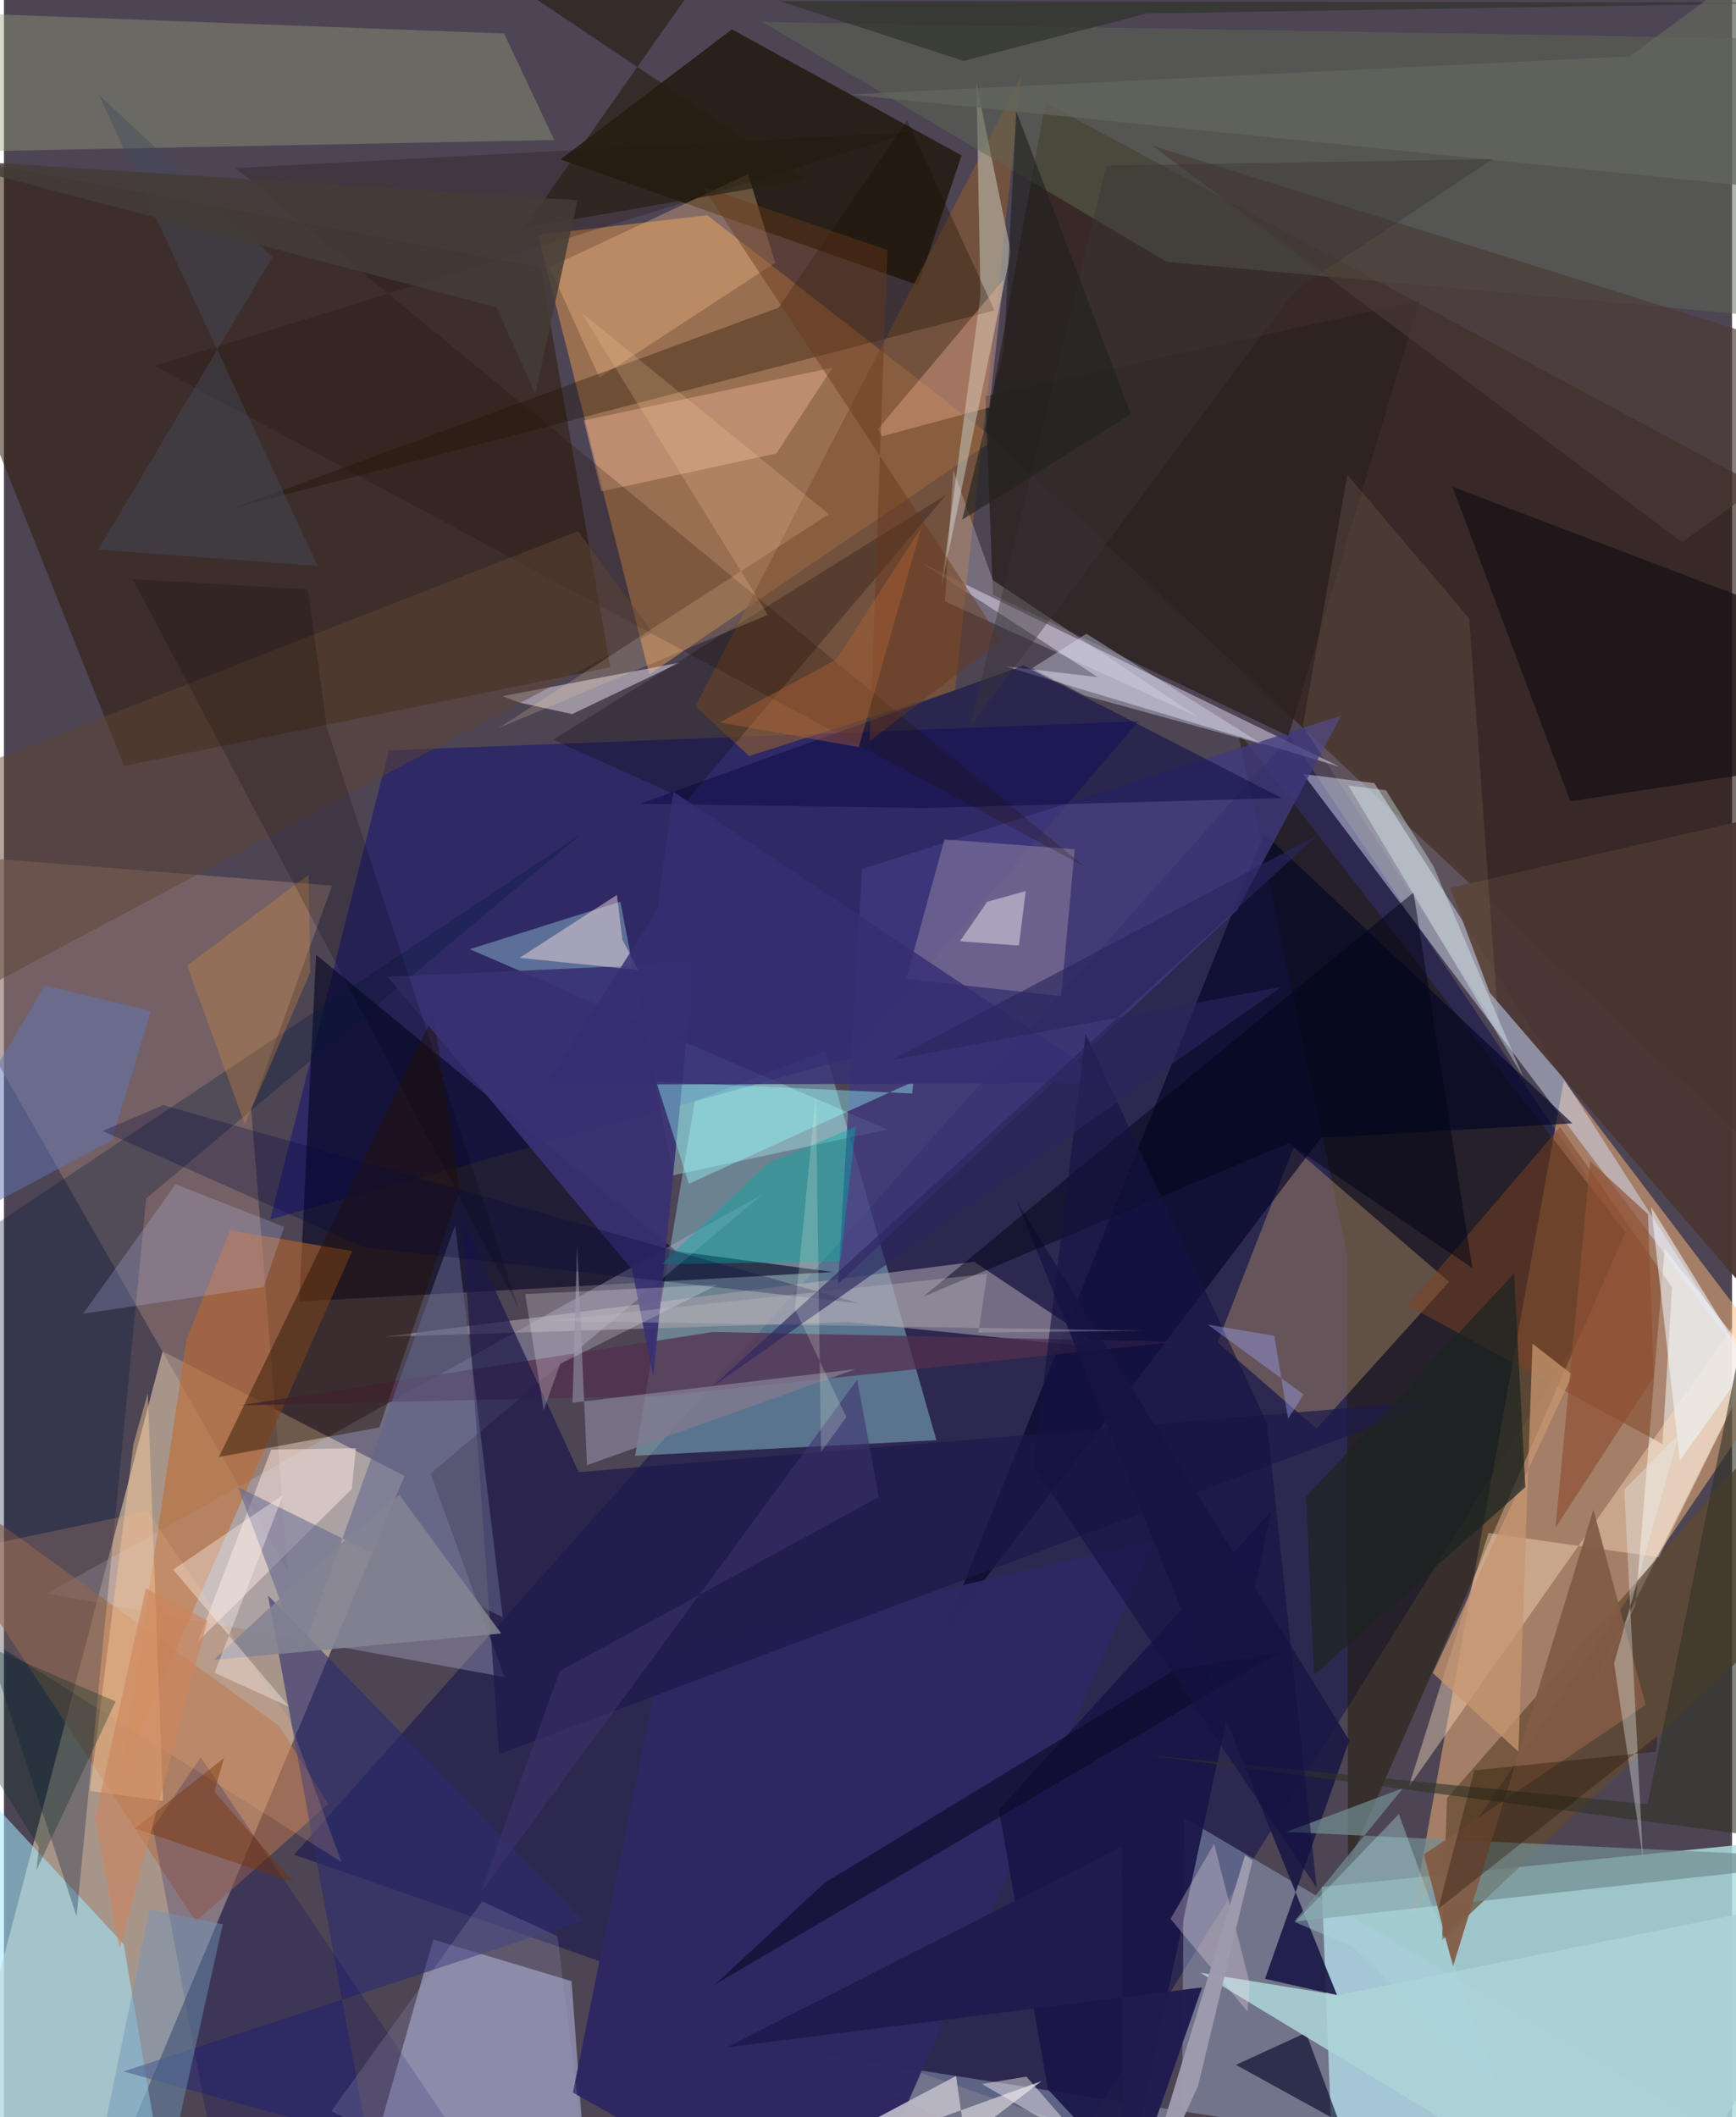 <svg xmlns="http://www.w3.org/2000/svg" width="228" height="278" viewBox="0 0 836 1024"><path fill="#4d4454" d="M0 0h836v1024H0z"/><path fill="#aededf" fill-opacity=".839" d="M637.539 912.64l6.385 163.331L898 1052.906l-34.68-163.007z"/><path fill="#dec5a9" fill-opacity=".631" d="M76.761 653.551l116.99 60.294L44.436 1069.99-36.706 1086z"/><path fill="#000049" fill-opacity=".416" d="M140.344 897.061l382.373 133.109 266.12-427.032L622.11 356.033z"/><path fill="#fbba7c" fill-opacity=".498" d="M681.322 926.207l205.635-301.663L898 711.866 754.617 522.608z"/><path fill="#c38752" fill-opacity=".639" d="M479.388 212.432l-167.17 113.693-53.855-212.52 81.861-9.507z"/><path fill="#2b1a0f" fill-opacity=".627" d="M898 603.494L474.91 208.85l28.92-159.18L898 261.445z"/><path fill="#96d4e2" fill-opacity=".435" d="M397.282 508.245l-63.029 24.257-28.879 171.584 145.726-7.49z"/><path fill="#301c09" fill-opacity=".533" d="M-62 69.105l120.134 301.35 235.213-47.7-33.793-193.52z"/><path fill="#b4b7e1" fill-opacity=".561" d="M274.596 958.23L283.97 1086H165.63l42.08-147.919z"/><path fill="#151174" fill-opacity=".518" d="M548.828 348.856l-139.76 163.027-280.216 77.865 57.36-226.782z"/><path fill="#fcfffd" fill-opacity=".541" d="M789.32 776.39l-40.722 79.239 98.258-196.765-43.48-54.825z"/><path fill="#1a1202" fill-opacity=".71" d="M269.245 77.104l82.92-62.886 111.094 60.97-20.992 62.71z"/><path fill="#060522" fill-opacity=".612" d="M325.283 605.186l-174.286-143.42-8.14 167.759 258.233-14.302z"/><path fill="#d6e1fd" fill-opacity=".471" d="M628.503 374.348l34.458 4.443L840.77 656.102 610.148 349.957z"/><path fill="#1d1802" fill-opacity=".471" d="M649.72 606.51l.472 295.177 134.193-305.75-187.571-242.381z"/><path fill="#b1c8e8" fill-opacity=".365" d="M898 1072.227l-327.076-193.09L569.46 1086l-175.259-92.254z"/><path fill="#8d726f" fill-opacity=".624" d="M158.732 428.325l-39.12 108.03 17.815 223.786L-62 410.783z"/><path fill="#a2e9ff" fill-opacity=".549" d="M-32.564 1019.423L-62 811.087 57.916 940.312 77.6 1056.447z"/><path fill="#b6b8d5" fill-opacity=".337" d="M206.409 712.71l35.73 98.43L20.855 770.7l346.112-193.027z"/><path fill="#c3bbd1" fill-opacity=".627" d="M646.167 370.842L484.27 322.249l44.896 5.25-84.977-55.075z"/><path fill="#b9fcff" fill-opacity=".333" d="M427.326 546.28l-103.57 22.168-25.54-132.332-72.903 22.989z"/><path fill="#bf9b70" fill-opacity=".388" d="M587.111 649.257l47.856 41.733 64.124-71.02-75.228-64.905z"/><path fill="#020526" fill-opacity=".639" d="M609.677 403.128l149.052 140.207-121.595 6.96-182.438 239.651z"/><path fill="#aba2ae" fill-opacity=".565" d="M408.42 639.456l123.446 12.598-62.47-41.755-285.973 36.299z"/><path fill="#41397f" fill-opacity=".761" d="M415.162 420.327l231.676-74.145-50.178 93.884-193.14 180.921z"/><path fill="#2e2763" fill-opacity=".984" d="M556.51 744.989L407.007 1086l-131.77-73.866 42.704-211.352z"/><path fill="#949f7a" fill-opacity=".404" d="M-39.704 73.727l305.905-6-24.23-51.536L-62 4.735z"/><path fill="#bf6a2b" fill-opacity=".545" d="M88.327 647.932l21.076-52.875 59.067 10.04L56.804 857.362z"/><path fill="#825736" fill-opacity=".694" d="M492.243 36.828L460.14 333.841l-99.674 31.849-25.91-24.121z"/><path fill="#634a2d" fill-opacity=".71" d="M898 641.524l-58.365 161.097L695.7 938.417l2.44-68.72z"/><path fill="#af704b" fill-opacity=".584" d="M156.896 872.538l-23.845-37.843L-62 693.47 92.835 929.348z"/><path fill="#01183b" fill-opacity=".302" d="M-62 630.874L279.089 403.42 68.796 579.631 35.12 926.812z"/><path fill="#532f4f" fill-opacity=".737" d="M567.292 648.945l-247.045 26.021-206.037 4.767 228.843-35.516z"/><path fill="#2d2322" fill-opacity=".847" d="M478.467 287.694l142.888 68.26 63.409-210.503-209.946 46.194z"/><path fill="#181547" fill-opacity=".914" d="M543.996 1052.385l69.03-321.306-131.7 144.104 23.77 135.45z"/><path fill="#bab7aa" fill-opacity=".631" d="M487.113 121.741l-16.676-81.349 1.966 102.446-18.943 141.047z"/><path fill="#dad4de" fill-opacity=".549" d="M241.204 336.704l85.832-16.247-52.17 24.931-25.64-5.611z"/><path fill="#5f6952" fill-opacity=".49" d="M562.489 126.63L898 157.225 893.976 19.35l-527.108-8.754z"/><path fill="#1d194b" fill-opacity=".702" d="M221.475 588.826l18.103 259.618L695.869 677.27l-417.836 34.772z"/><path fill="#bdbac7" fill-opacity=".925" d="M460.59 1004.06l-103.68 54.982 145.034-52.473-36.92 28.317z"/><path fill="#2b2b70" fill-opacity=".584" d="M280.13 928.934l-222.27 72.94 118.071 32.746-48.19-262.966z"/><path fill="#9d91a8" fill-opacity=".451" d="M511.445 481.782l-74.969-8.277 18.522-67.5 63.017 4.78z"/><path fill="#824423" fill-opacity=".482" d="M802.35 698.444l-123.307-67.061 73.697-86.27 54.233 77.484z"/><path fill="#1a1845" fill-opacity=".902" d="M610.06 957.086l40.738-115.334-160.663-260.475 154.777 383.699z"/><path fill="#738e92" fill-opacity=".706" d="M676.838 864.879l-56.606 21.162 277.67 13.194-273.725 30.17z"/><path fill="#4a3630" fill-opacity=".957" d="M890.723 679.601l-171.936-199.46-19.186-50.686 196.34-45.028z"/><path fill="#0e0d48" fill-opacity=".549" d="M307.764 388.75l185.472-66.885 125.005 64.139-172.675 4.81z"/><path fill="#ffc78d" fill-opacity=".314" d="M263.998 129.244l24.063 53.434 85.067-55.617L360 84.195z"/><path fill="#ffdfbf" fill-opacity=".404" d="M800.571 753.21l-82.395-11.744-38.648 122.898L898 554.078z"/><path fill="#251100" fill-opacity=".443" d="M181.604 690.372l38.906-114.157-12.673-85.175L103.97 704.702z"/><path fill="#1c0f00" fill-opacity=".337" d="M436.956 58.332l42.23 91.788-368.138 95.655L374.7 148.8z"/><path fill="#ffebe3" fill-opacity=".49" d="M170.279 700.447l-40.968.648-35.409 92.71 74.342-73.619z"/><path fill="#393172" fill-opacity=".918" d="M314.111 665.929l19.774-200.243-148.243 6.736L303.84 613.96z"/><path fill="#f2b89b" fill-opacity=".408" d="M400.829 177.796L373.67 219.31l-84.751 18.387-8.41-34.35z"/><path fill="#60668d" fill-opacity=".545" d="M143.47 800.51l-30.287-81.276 128.112 62.954-23.007-189.648z"/><path fill="#000323" fill-opacity=".6" d="M595.978 998.685l139.3 76.667-89.237-48.737-16.19-43.449z"/><path fill="#ffe4e3" fill-opacity=".447" d="M296.531 432.837l-47.071 30.436 57.353 5.86-7.65-14.657z"/><path fill="#95ffff" fill-opacity=".392" d="M440.011 523.125l-.641 5.768-123.793-5.694 15.764 49.338z"/><path fill="#191116" fill-opacity=".741" d="M881.302 304.127L700.744 235.42l57.014 152.116L898 366.111z"/><path fill="#825b45" fill-opacity=".922" d="M700.987 951.192l67.955-221.04 25.207 94.43-107.195 72.347z"/><path fill="#210" fill-opacity=".231" d="M112.03 81.315l327.041-17.41-366.28 113.06 450.274 242.36z"/><path fill="#abd3d7" fill-opacity=".886" d="M796.414 1086L898 913.914l-252.706 51.081-66.517-10.847z"/><path fill="#ffd09d" fill-opacity=".427" d="M62.597 698.641l-21.01 167.601 35.363 4.8-7.38-197.221z"/><path fill="#f2f7fe" fill-opacity=".553" d="M898 583.817L810.771 706.4l-13.914-122.674L898 747.934z"/><path fill="#6174b3" fill-opacity=".51" d="M-60.857 611.91L52.18 551.513l18.93-62.592-51.295-12.244z"/><path fill="#070063" fill-opacity=".208" d="M72.06 884.115L109.743 1086l132.513-19.247L95.178 849.937z"/><path fill="#ffe6b3" fill-opacity=".094" d="M628.379 351.188l94.86 146.779-14.398-198.787-58.943-69.494z"/><path fill="#00aba5" fill-opacity=".412" d="M412.134 544.882L369.5 562.82l-51.56 48.662 86.683-1.478z"/><path fill="#020415" fill-opacity=".49" d="M710.394 613.323L681.91 431.652 444.767 627.134l176.654-74.2z"/><path fill="#c6966f" fill-opacity=".757" d="M739.455 649.897L732.66 847.23l-41.42-38.057 67.577-144.245z"/><path fill="#7f798f" fill-opacity=".824" d="M277.289 602.555l4.775 106.099 129.848-46.443-136.872 16.242z"/><path fill="#fef7fb" fill-opacity=".235" d="M269.03 659.712l-7.912 22.388-8.949-56.177 93.182-4.596z"/><path fill="#c4cbff" fill-opacity=".22" d="M135.598 593.388l-52.566-20.565-44.738 62.547 87.353-12.868z"/><path fill="#f5f0fb" fill-opacity=".239" d="M577.793 346.845l-99.427-66.305-19.117-53.224-3.993 63.545z"/><path fill="#5d4532" fill-opacity=".482" d="M-46.324 497.554l360.098-191.682-36.11-48.976L-62 389.934z"/><path fill="#060000" fill-opacity=".243" d="M455.862 239.3L331.227 386.12l-.088 1.176-65.427-29.51z"/><path fill="#6e97b8" fill-opacity=".467" d="M105.858 930.714l-35.41-7.236-30.19 146.263 34.062 2.77z"/><path fill="#f3dce7" fill-opacity=".31" d="M601.595 972.888l-37.245-44.803 21.12-36.305 17.204 67.496z"/><path fill="#4c3b35" fill-opacity=".655" d="M898 200.024V178.09L555.49 70.36l256.353 191.864z"/><path fill="#313327" fill-opacity=".596" d="M795.167 872.638l44.042-217.392L898 894.651l-344.325-45.71z"/><path fill="#0a0a28" fill-opacity=".624" d="M396.969 910.696l-53.052 49.211L616.6 799.423l-49.99 8.166z"/><path fill="#febba0" fill-opacity=".337" d="M483.61 135.202l-60.875 72.418 2.132 3.364 51.838-13.931z"/><path fill="#2f342a" fill-opacity=".702" d="M875.628 1.232L375.454.565l88.777 28.883 88.51-22.925z"/><path fill="#ffb888" fill-opacity=".18" d="M163.26 900.562l-25.367-69.308-68.535-100.298L-62 758.655z"/><path fill="#1c2421" fill-opacity=".706" d="M736.011 719.271l-5.45-103.315-100.612 108 3.81 86.163z"/><path fill="#fdf4f5" fill-opacity=".435" d="M494.629 1004.373l-21.543 3.577 43.686 25.184L565.76 1086z"/><path fill="#cf893e" fill-opacity=".341" d="M88.623 467.008l58.74-43.86.794 47.139-31.606 73.462z"/><path fill="#eaeef0" fill-opacity=".353" d="M783.85 720.398l26.492-26.731-31.397 110.762 13.956 94.46z"/><path fill="#838492" fill-opacity=".875" d="M240.573 790.068l-49.356-67.088-38.036 31.744-51.68 48.112z"/><path fill="#201b4f" fill-opacity=".976" d="M540.802 893.038L349.78 990.17l229.81-28.936-38.624 110.66z"/><path fill="#0b2d23" fill-opacity=".322" d="M16.897 893.356l-1.178 11.207 38.32-81.623-110.279-47.25z"/><path fill="#444d5c" fill-opacity=".435" d="M45.58 265.793l106.217 7.963L45.91 45.873l83.98 78.428z"/><path fill="#68371a" fill-opacity=".443" d="M418.775 358.458l8.63-237.466-89.306-30.724 144.39 219.43z"/><path fill="#fef2f0" fill-opacity=".384" d="M135.01 723.027l-53.145 36.155 56.198 66.37-36.156-16.47z"/><path fill="#352e73" fill-opacity=".827" d="M535.747 523.954l-211.963-141.02-7.866 57.414-53.62 84.276z"/><path fill="#9d9aae" fill-opacity=".984" d="M577.602 1009.125l26.473-109.412-3.668-2.412-56.164 184.835z"/><path fill="#e2e8fc" fill-opacity=".353" d="M497.475 323.154l25.15 13.188 86.05 23.615-85.011-53.44z"/><path fill="#151243" fill-opacity=".631" d="M611.053 688.505l24.01 224.551-137.082-203.83 25.284-209.046z"/><path fill="#e3feff" fill-opacity=".357" d="M650.395 379.953l18.163 2.25 22.895 36.603 43.506 102.076z"/><path fill="#fef9fb" fill-opacity=".431" d="M494.303 430.974l-18.61 5.173-13.232 19.13 28.549 2.055z"/><path fill="#ffd5a3" fill-opacity=".192" d="M369.528 297.359l-130.335 54.834 159.898-103.477-119.867-97.69z"/><path fill="#251e12" fill-opacity=".639" d="M387.575 86.802L251.81 110.108 331.913-3.914l-128.88-33.04z"/><path fill="#060840" fill-opacity=".29" d="M77.167 534.51l336.524 95.881-239.278-27.012-126.696-56.374z"/><path fill="#3d326d" fill-opacity=".573" d="M268.872 808.232L230.397 915.75l182.379-248.415 10.456 56.692z"/><path fill="#aad8dd" fill-opacity=".396" d="M624.655 929.682l27.71 11.909 70.708 68.945-48.24-133.147z"/><path fill="#8f5034" fill-opacity=".678" d="M798.11 665.715l-47.515 73.209 16.807-177.282 27.922 25.601z"/><path fill="#beb9bf" fill-opacity=".345" d="M551.108 643.606l-287.373-4.777 211.922-22.723-4.259 28.443z"/><path fill="#773205" fill-opacity=".439" d="M63.312 884.342l43.2-34.102-4.796 16.335 38.532 43.915z"/><path fill="#2a255d" fill-opacity=".627" d="M617.965 477.366l-188.187 35.22 205.924-108.794-293.016 266.946z"/><path fill="#00000a" fill-opacity=".188" d="M147.021 285.087l-84.774-5.029 186.688 352.807L156.28 352.39z"/><path fill="#a0a7f9" fill-opacity=".388" d="M582.312 640.643l46.428 33.845-7.522 11.764-6.672-40.162z"/><path fill="#433c36" fill-opacity=".835" d="M277.445 96.882l-20.415 93.56-18.77-41.795L-34.585 76.81z"/><path fill="#a5a3c5" fill-opacity=".216" d="M231.264 919.64l36.485 16.77L286.306 1086l-127.862-64.95z"/><path fill="#62655f" fill-opacity=".722" d="M786.452 27.28L408.86 45.7 898 95.45V-54.812z"/><path fill="#cd855b" fill-opacity=".584" d="M98.477 783.83L55.95 942.46l-11.886-62.748 24.6-111.5z"/><path fill="#210f00" fill-opacity=".337" d="M693.873 923.24l17.445-66.98 87.91-9.045.61-7.642z"/><path fill="#b66434" fill-opacity=".396" d="M402.636 318.96l-56.324 30.437 67.202 11.99 30.25-106.133z"/><path fill="#e8f9e1" fill-opacity=".212" d="M392.796 529.59L382.69 633.235l24.852 52.187-12.275 16.82z"/><path fill="#3a3637" fill-opacity=".424" d="M533.286 80.107l-66.105 271.621 157.4-211.342 95.657-63.398z"/><path fill="#202221" fill-opacity=".627" d="M483.755 169.123L489.69 53.73l55.508 146.578-81.643 51.05z"/></svg>